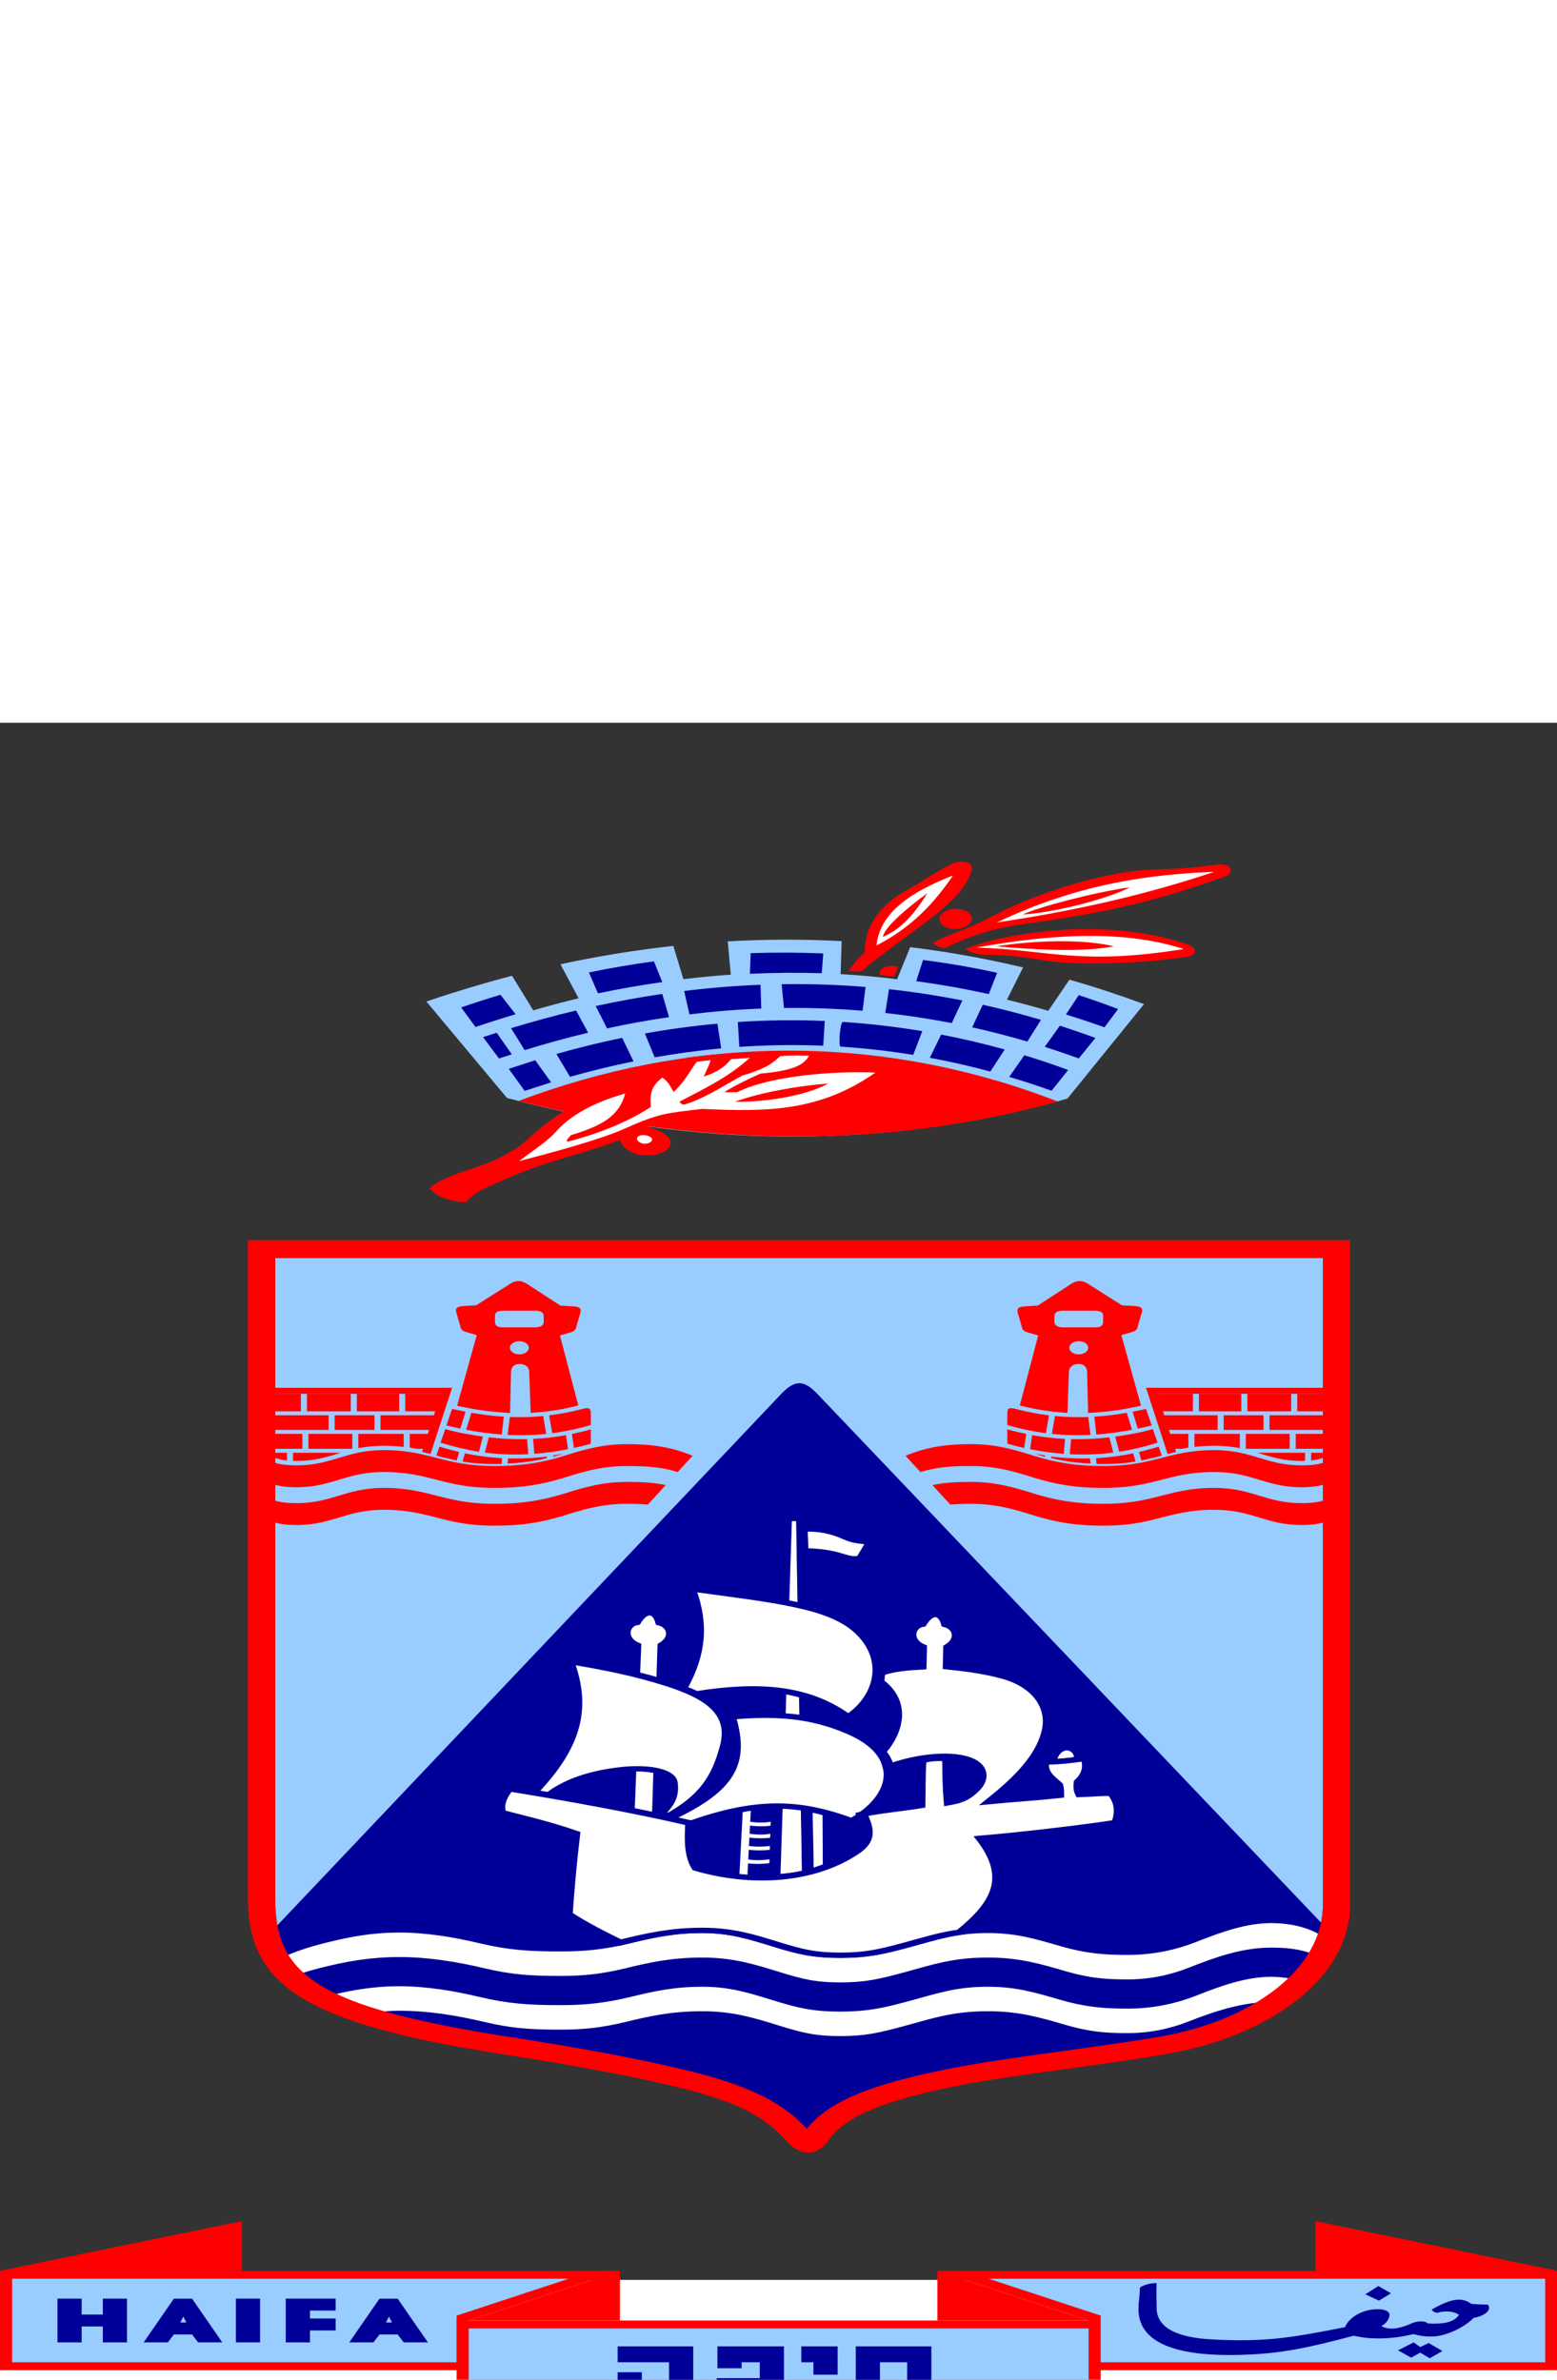 <?xml version="1.0" encoding="UTF-8" standalone="no"?>
<!DOCTYPE svg PUBLIC "-//W3C//DTD SVG 20010904//EN"
"http://www.w3.org/TR/2001/REC-SVG-20010904/DTD/svg10.dtd">
<!-- Created with Sodipodi ("http://www.sodipodi.com/") -->
<svg
   viewBox="0 -200 1000 1000"
   transform="matrix(1 0 0 -1 0 800)"
   id="svg548"
   sodipodi:version="0.32"
   width="460pt"
   height="703pt"
   sodipodi:docname="haifa_coa.svg"
   xmlns="http://www.w3.org/2000/svg"
   xmlns:sodipodi="http://sodipodi.sourceforge.net/DTD/sodipodi-0.dtd"
   xmlns:xlink="http://www.w3.org/1999/xlink">
<rect x="0" y="-200" width="1000" height="1000" fill="#333333" stroke="none"/>
This work is hereby released into the Public Domain. To view a copy of the
public domain dedication, visit
http://creativecommons.org/licenses/publicdomain/ or send a letter to
Creative Commons, 559 Nathan Abbott Way, Stanford, California 94305, USA.<defs
   id="defs555" />
  <sodipodi:namedview
     id="base" />
  <path
     d="M 217.146 461.86 C 209.832 444.51 198.569 436.468 186.047 430.127 C 173.769 423.895 158.98 418.223 144.773 413.503 C 96.488 397.471 86.315 380.283 86.315 340.085 L 86.315 0.731 L 344.144 0.731 L 344.144 343.012 C 344.144 377.312 327.018 403.605 305.683 412.402 C 293.464 417.45 266.77 423.929 253.69 429.437 C 237.386 436.303 223.556 444.425 217.146 461.86 L 217.146 461.86 z "
     id="path698"
     transform="matrix(2.61,-1.050130e-16,-4.519585e-16,-1.213,-48.544,457.261)"
     style="font-size:12;fill:#99ccff;" />
  <path
     d="M 346.327 358.666 L 219.756 72.818 C 216.389 65.216 214.178 65.212 210.827 72.818 L 84.169 360.207 C 88.248 389.568 103.63 404.711 144.005 418.124 C 158.132 422.81 172.828 428.451 184.919 434.584 C 197.464 440.947 207.869 448.511 214.601 465.103 C 215.392 467.046 216.201 469.756 217.532 469.756 C 217.838 469.756 218.369 469.36 219.427 466.039 C 224.728 449.366 237.738 441.095 254.643 433.976 C 267.351 428.631 294.057 422.137 306.625 416.957 C 325.822 409.032 341.959 387.441 346.327 358.666 L 346.327 358.666 z "
     id="path686"
     transform="matrix(2.61,-1.050130e-16,-4.519585e-16,-1.213,-48.544,457.261)"
     style="font-size:12;fill:#000099;fill-opacity:1;" />
  <g
     id="g1104"
     transform="matrix(1.294,0,0,1.198,-24.073,-39.669)">
    <g
       id="g986"
       style="font-size:12;">
      <path
         d="M 143.362 -83.7 L 123.52 -134.751 C 130.596 -139.927 137.625 -144.46 144.602 -148.372 L 149.811 -130.08 C 153.557 -132.427 157.277 -134.554 160.972 -136.47 L 156.508 -154.468 C 165.866 -158.806 175.129 -162.026 184.288 -164.176 L 186.768 -146.568 C 190.679 -147.598 194.564 -148.394 198.425 -148.96 L 197.681 -166.574 C 207.143 -167.738 216.488 -167.76 225.708 -166.696 L 225.461 -149.246 C 230.123 -148.661 234.752 -147.751 239.351 -146.531 L 242.575 -163.514 C 247.827 -162.136 253.037 -160.404 258.201 -158.329 C 262.281 -156.691 266.332 -154.839 270.354 -152.777 L 266.386 -135.737 C 269.789 -133.927 273.179 -131.955 276.555 -129.829 L 281.764 -146.327 C 287.955 -142.499 294.074 -138.173 300.118 -133.373 L 281.268 -83.379 C 236.065 -55.846 189.486 -57.227 143.362 -83.7 L 143.362 -83.7 z "
         id="path610"
         transform="matrix(2.017,-8.768857e-17,-3.492514e-16,-1.013,-18.91,414.95)"
         style="font-size:12;fill:#99ccff;fill-opacity:1;" />
      <path
         d="M 146.215 -82.143 C 191.418 -57.675 236.342 -56.538 278.849 -81.879 C 233.117 -119.92 187.14 -115.292 146.215 -82.143 z "
         id="path556"
         transform="matrix(2.017,-8.768857e-17,-3.492514e-16,-1.013,-18.91,414.95)"
         style="font-size:12;fill:#ff0000;fill-opacity:1;" />
      <path
         d="M 150.307 -103.67 L 143.796 -99.126 L 147.703 -87.464 L 154.214 -91.972 L 150.307 -103.67 z "
         id="path590"
         transform="matrix(2.017,-8.768857e-17,-3.492514e-16,-1.013,-18.91,414.95)"
         style="font-size:12;fill:#000099;fill-opacity:1;" />
      <path
         d="M 171.7 -115.528 C 166.258 -113.115 160.862 -110.259 155.516 -106.992 L 158.864 -94.914 C 164.056 -98.069 169.265 -100.8 174.49 -103.089 L 171.7 -115.528 z "
         id="path591"
         transform="matrix(2.017,-8.768857e-17,-3.492514e-16,-1.013,-18.91,414.95)"
         style="font-size:12;fill:#000099;fill-opacity:1;" />
      <path
         d="M 195.139 -123.036 C 189.138 -121.859 183.184 -120.113 177.281 -117.84 L 179.699 -105.222 C 185.139 -107.294 190.596 -108.882 196.069 -109.967 L 195.139 -123.036 z "
         id="path592"
         transform="matrix(2.017,-8.768857e-17,-3.492514e-16,-1.013,-18.91,414.95)"
         style="font-size:12;fill:#000099;fill-opacity:1;" />
      <path
         d="M 221.554 -124.456 C 214.368 -125.106 207.234 -124.896 200.161 -123.888 L 200.533 -110.741 C 207.393 -111.755 214.276 -111.975 221.182 -111.359 L 221.554 -124.456 z "
         id="path593"
         transform="matrix(2.017,-8.768857e-17,-3.492514e-16,-1.013,-18.91,414.95)"
         style="font-size:12;fill:#000099;fill-opacity:1;" />
      <path
         d="M 245.551 -119.061 C 239.004 -121.424 232.491 -123.035 226.019 -123.941 C 225.336 -124.037 224.84 -110.957 225.461 -110.871 C 231.397 -110.045 237.351 -108.6 243.319 -106.509 L 245.551 -119.061 z "
         id="path594"
         transform="matrix(2.017,-8.768857e-17,-3.492514e-16,-1.013,-18.91,414.95)"
         style="font-size:12;fill:#000099;fill-opacity:1;" />
      <path
         d="M 265.828 -109.347 C 260.601 -112.476 255.391 -115.105 250.202 -117.257 L 247.411 -104.975 C 252.362 -102.996 257.323 -100.573 262.293 -97.688 L 265.828 -109.347 z "
         id="path595"
         transform="matrix(2.017,-8.768857e-17,-3.492514e-16,-1.013,-18.91,414.95)"
         style="font-size:12;fill:#000099;fill-opacity:1;" />
      <path
         d="M 281.454 -98.522 C 277.85 -101.362 274.253 -103.956 270.664 -106.312 L 266.944 -94.855 C 270.412 -92.644 273.884 -90.207 277.361 -87.539 L 281.454 -98.522 z "
         id="path596"
         transform="matrix(2.017,-8.768857e-17,-3.492514e-16,-1.013,-18.91,414.95)"
         style="font-size:12;fill:#000099;fill-opacity:1;" />
      <path
         d="M 252.806 -123.33 L 255.41 -135.316 C 249.393 -137.876 243.377 -139.851 237.366 -141.262 L 236.436 -128.703 C 241.9 -127.4 247.357 -125.613 252.806 -123.33 L 252.806 -123.33 z "
         id="path597"
         transform="matrix(2.017,-8.768857e-17,-3.492514e-16,-1.013,-18.91,414.95)"
         style="font-size:12;fill:#000099;fill-opacity:1;" />
      <path
         d="M 211.509 -131.332 C 217.959 -131.498 224.411 -131.016 230.855 -129.867 L 231.599 -142.445 C 224.707 -143.654 217.822 -144.131 210.951 -143.91 L 211.509 -131.332 z "
         id="path598"
         transform="matrix(2.017,-8.768857e-17,-3.492514e-16,-1.013,-18.91,414.95)"
         style="font-size:12;fill:#000099;fill-opacity:1;" />
      <path
         d="M 140.82 -118.211 L 137.471 -115.91 L 141.378 -104.614 L 144.54 -106.822 L 140.82 -118.211 z "
         id="path599"
         transform="matrix(2.017,-8.768857e-17,-3.492514e-16,-1.013,-18.91,414.95)"
         style="font-size:12;fill:#000099;fill-opacity:1;" />
      <path
         d="M 160.352 -129.99 C 155.002 -127.252 149.669 -124.13 144.354 -120.641 L 147.703 -109.03 C 152.9 -112.498 158.109 -115.575 163.329 -118.253 L 160.352 -129.99 z "
         id="path600"
         transform="matrix(2.017,-8.768857e-17,-3.492514e-16,-1.013,-18.91,414.95)"
         style="font-size:12;fill:#000099;fill-opacity:1;" />
      <path
         d="M 181.559 -138.77 C 176.088 -137.045 170.631 -134.902 165.189 -132.358 L 167.979 -120.533 C 173.056 -122.904 178.142 -124.894 183.233 -126.495 L 181.559 -138.77 z "
         id="path601"
         transform="matrix(2.017,-8.768857e-17,-3.492514e-16,-1.013,-18.91,414.95)"
         style="font-size:12;fill:#000099;fill-opacity:1;" />
      <path
         d="M 205.742 -143.608 C 199.466 -143.085 193.201 -141.984 186.954 -140.333 L 188.256 -127.949 C 194.142 -129.503 200.034 -130.533 205.928 -131.026 L 205.742 -143.608 z "
         id="path602"
         transform="matrix(2.017,-8.768857e-17,-3.492514e-16,-1.013,-18.91,414.95)"
         style="font-size:12;fill:#000099;fill-opacity:1;" />
      <path
         d="M 260.433 -133.043 L 257.829 -121.084 C 262.363 -118.928 266.89 -116.425 271.408 -113.57 L 274.757 -125.042 C 269.983 -128.089 265.208 -130.752 260.433 -133.043 L 260.433 -133.043 z "
         id="path603"
         transform="matrix(2.017,-8.768857e-17,-3.492514e-16,-1.013,-18.91,414.95)"
         style="font-size:12;fill:#000099;fill-opacity:1;" />
      <path
         d="M 279.407 -121.951 L 275.687 -110.758 C 278.481 -108.852 281.272 -106.809 284.058 -104.628 L 288.151 -115.474 C 285.237 -117.78 282.323 -119.938 279.407 -121.951 L 279.407 -121.951 z "
         id="path604"
         transform="matrix(2.017,-8.768857e-17,-3.492514e-16,-1.013,-18.91,414.95)"
         style="font-size:12;fill:#000099;fill-opacity:1;" />
      <path
         d="M 290.383 -121.098 L 293.731 -130.749 C 290.504 -133.394 287.28 -135.848 284.058 -138.119 L 280.896 -127.893 C 284.06 -125.783 287.223 -123.518 290.383 -121.098 z "
         id="path605"
         transform="matrix(2.017,-8.768857e-17,-3.492514e-16,-1.013,-18.91,414.95)"
         style="font-size:12;fill:#000099;fill-opacity:1;" />
      <path
         d="M 261.921 -138.689 L 263.968 -149.936 C 257.88 -152.818 251.803 -155.068 245.737 -156.718 L 244.063 -145.525 C 250.019 -143.774 255.972 -141.499 261.921 -138.689 L 261.921 -138.689 z "
         id="path606"
         transform="matrix(2.017,-8.768857e-17,-3.492514e-16,-1.013,-18.91,414.95)"
         style="font-size:12;fill:#000099;fill-opacity:1;" />
      <path
         d="M 141.75 -138.317 C 138.522 -136.232 135.298 -134.003 132.077 -131.63 L 135.611 -121.269 C 138.893 -123.665 142.179 -125.915 145.47 -128.017 L 141.75 -138.317 z "
         id="path607"
         transform="matrix(2.017,-8.768857e-17,-3.492514e-16,-1.013,-18.91,414.95)"
         style="font-size:12;fill:#000099;fill-opacity:1;" />
      <path
         d="M 179.513 -156.001 C 174.166 -154.44 168.834 -152.485 163.515 -150.139 L 165.747 -139.069 C 171.01 -141.443 176.281 -143.436 181.559 -145.041 L 179.513 -156.001 z "
         id="path608"
         transform="matrix(2.017,-8.768857e-17,-3.492514e-16,-1.013,-18.91,414.95)"
         style="font-size:12;fill:#000099;fill-opacity:1;" />
      <path
         d="M 221.182 -160.192 C 215.208 -160.722 209.256 -160.77 203.324 -160.337 L 203.138 -149.418 C 209.025 -150.013 214.917 -150.116 220.81 -149.718 L 221.182 -160.192 z "
         id="path609"
         transform="matrix(2.017,-8.768857e-17,-3.492514e-16,-1.013,-18.91,414.95)"
         style="font-size:12;fill:#000099;fill-opacity:1;" />
    </g>
    <g
       id="g1009"
       style="font-size:12;">
      <path
         d="M 124.264 -35.926 C 128.914 -44.258 135.797 -45.573 141.874 -52.413 C 144.925 -55.848 146.551 -58.1 148.819 -62.587 C 156.446 -77.67 163.701 -85.563 174.366 -90.298 C 174.676 -83.195 173.746 -79.512 172.134 -75.215 C 174.118 -78.196 175.42 -79.249 177.094 -81.879 C 177.094 -85.826 177.281 -89.246 178.211 -92.666 C 179.091 -95.903 180.629 -98.191 182.303 -99.419 C 183.419 -97.665 184.535 -96.35 185.032 -93.806 C 185.838 -98.454 186.582 -101.611 187.512 -105.031 C 197.371 -107.662 209.277 -109.504 221.492 -107.838 C 220.066 -103.716 218.206 -101.085 213.059 -96.963 C 220.996 -99.507 227.321 -100.296 234.204 -99.507 C 236.251 -99.272 237.024 -98.153 235.878 -96.35 C 224.344 -78.196 211.367 -73.227 190.86 -75.039 C 187.884 -75.302 181.559 -71.093 178.025 -68.462 C 180.567 -66.796 184.143 -63.762 183.544 -59.078 C 182.988 -54.737 179.513 -52.676 176.598 -53.466 C 173.575 -54.285 171.7 -57.675 171.142 -61.534 C 163.887 -55.044 153.788 -51.029 143.858 -41.539 C 139.312 -37.193 135.983 -35.049 133.193 -28.559 C 129.472 -28.735 126.124 -31.366 124.264 -35.926 L 124.264 -35.926 z "
         id="path569"
         transform="matrix(2.017,-8.768857e-17,-3.492514e-16,-1.013,-18.91,414.95)"
         style="font-size:12;fill:#ff0000;fill-opacity:1;" />
      <path
         d="M 146.337 -50.309 C 154.542 -54.881 166.305 -61.709 172.134 -67.322 C 180.725 -75.596 182.439 -75.66 191.418 -77.933 C 207.478 -76.267 220.376 -76.618 234.018 -97.139 C 224.342 -98.072 208.346 -95.736 200.037 -86.791 C 199.045 -86.791 197.433 -86.703 196.812 -86.79 C 199.541 -90.386 202.357 -93.392 205.742 -96.613 C 213.059 -98.015 216.407 -100.646 217.648 -106.084 C 215.912 -106.084 213.183 -106.434 210.579 -105.821 C 208.346 -101.172 206.238 -98.717 201.278 -95.56 C 197.468 -91.336 192.778 -84.375 187.884 -80.827 C 186.803 -80.194 186.644 -79.601 185.776 -81.706 C 192.473 -89.247 197.929 -94.858 203.138 -105.031 C 202.146 -104.681 200.286 -104.505 198.487 -104.242 C 197.061 -100.472 195.325 -97.489 191.79 -95.034 C 192.348 -98.015 192.968 -100.12 193.465 -103.716 C 192.72 -103.453 191.48 -103.277 190.116 -102.927 C 189 -100.296 187.14 -92.14 184.349 -86.878 C 183.605 -89.509 183.233 -92.14 181.559 -94.508 C 179.141 -90.298 178.397 -86.878 178.769 -78.986 C 173.56 -71.619 166.677 -65.305 158.306 -60.569 C 157.607 -61.111 158.773 -62.931 159.05 -63.989 C 166.677 -68.988 170.956 -73.987 172.444 -86.089 C 166.863 -82.669 159.826 -76.622 155.516 -66.094 C 153.469 -61.095 150.244 -56.623 146.337 -50.309 L 146.337 -50.309 z "
         id="path568"
         transform="matrix(2.017,-8.768857e-17,-3.492514e-16,-1.013,-18.91,414.95)"
         style="font-size:12;fill:#ffffff;fill-opacity:1;" />
      <path
         d="M 199.417 -81.702 C 209.476 -81.533 218.541 -86.511 222.361 -91.35 C 215.039 -90.189 205.754 -86.655 199.417 -81.702 z "
         id="path567"
         transform="matrix(2.017,-8.768857e-17,-3.492514e-16,-1.013,-18.91,414.95)"
         style="font-size:12;fill:#ff0000;fill-opacity:1;" />
      <path
         d="M 175.606 -63.287 C 174.873 -62.021 175.777 -59.863 176.908 -59.517 C 177.967 -59.193 179.281 -60.522 179.048 -62.016 C 178.749 -63.931 176.485 -64.805 175.606 -63.287 z "
         id="path566"
         transform="matrix(2.017,-8.768857e-17,-3.492514e-16,-1.013,-18.91,414.95)"
         style="font-size:12;fill:#ffffff;fill-opacity:1;" />
      <path
         d="M 283.004 -155.019 C 274.546 -155.499 272.339 -159.404 259.688 -159.579 C 258.325 -160.28 256.837 -161.157 256.218 -162.737 C 268.99 -173.085 292.672 -178.495 310.783 -165.016 C 313.14 -163.262 313.494 -159.207 310.535 -158.349 C 300.908 -155.445 292.305 -154.491 283.004 -155.019 L 283.004 -155.019 z "
         id="path571"
         transform="matrix(2.017,-8.768857e-17,-3.492514e-16,-1.013,-18.91,414.95)"
         style="font-size:12;fill:#ff0000;fill-opacity:1;" />
      <path
         d="M 227.445 -150.985 C 228.437 -154.142 229.553 -157.299 231.413 -160.807 C 231.289 -172.909 234.266 -185.187 242.327 -194.482 C 246.619 -199.432 249.271 -204.128 253.116 -207.811 C 254.8 -209.425 258.325 -209.215 257.704 -204.304 C 255.719 -188.577 245.427 -175.715 236.374 -160.632 C 234.17 -156.959 232.282 -154.317 230.918 -150.985 C 229.921 -150.442 228.561 -150.634 227.445 -150.985 L 227.445 -150.985 z "
         id="path574"
         transform="matrix(2.017,-8.768857e-17,-3.492514e-16,-1.013,-18.91,414.95)"
         style="font-size:12;fill:#ff0000;fill-opacity:1;" />
      <path
         d="M 248.155 -165.718 C 251.563 -170.104 256.831 -173.077 261.053 -177.995 C 273.703 -192.728 291.152 -204.127 303.094 -204.655 C 308.839 -204.909 312.293 -205.616 317.728 -207.111 C 322.193 -208.339 322.354 -202.634 319.961 -200.796 C 302.599 -187.466 290.445 -181.678 272.091 -176.242 C 263.276 -173.63 258.201 -170.454 251.008 -162.911 C 250.264 -163.087 248.775 -164.49 248.155 -165.718 L 248.155 -165.718 z "
         id="path573"
         transform="matrix(2.017,-8.768857e-17,-3.492514e-16,-1.013,-18.91,414.95)"
         style="font-size:12;fill:#ff0000;fill-opacity:1;" />
      <path
         d="M 258.859 -163.297 C 276.865 -162.139 284.232 -153.651 309.878 -162.526 C 295.321 -172.627 277.763 -170.665 258.859 -163.297 z "
         id="path560"
         transform="matrix(2.017,-8.768857e-17,-3.492514e-16,-1.013,-18.91,414.95)"
         style="font-size:12;fill:#ffffff;fill-opacity:1;" />
      <path
         d="M 263.907 -176.592 C 283.673 -182.911 300.746 -191.405 317.356 -203.357 C 302.397 -202.158 284.326 -197.58 263.907 -176.592 z "
         id="path561"
         transform="matrix(2.017,-8.768857e-17,-3.492514e-16,-1.013,-18.91,414.95)"
         style="font-size:12;fill:#ffffff;fill-opacity:1;" />
      <path
         d="M 234.278 -164.385 C 243.22 -174.295 248.656 -187.424 253.104 -201.427 C 243.009 -192.938 235.097 -182.134 234.278 -164.385 z "
         id="path562"
         transform="matrix(2.017,-8.768857e-17,-3.492514e-16,-1.013,-18.91,414.95)"
         style="font-size:12;fill:#ffffff;fill-opacity:1;" />
      <path
         d="M 253.488 -173.085 C 251.403 -173.153 249.702 -175.571 249.768 -178.52 C 249.836 -181.569 251.703 -183.805 253.86 -183.784 C 255.913 -183.764 257.702 -181.601 257.704 -178.697 C 257.708 -175.503 255.746 -173.01 253.488 -173.085 L 253.488 -173.085 z "
         id="path572"
         transform="matrix(2.017,-8.768857e-17,-3.492514e-16,-1.013,-18.91,414.95)"
         style="font-size:12;fill:#ff0000;fill-opacity:1;" />
      <path
         d="M 263.781 -163.964 C 272.492 -162.298 284.605 -160.608 292.677 -163.964 C 285.192 -167.932 273.058 -167.104 263.781 -163.964 z "
         id="path557"
         transform="matrix(2.017,-8.768857e-17,-3.492514e-16,-1.013,-18.91,414.95)"
         style="font-size:12;fill:#ff0000;fill-opacity:1;" />
      <path
         d="M 270.292 -180.802 C 273.894 -184.651 288.335 -192.805 296.644 -195.183 C 291.631 -189.495 278.443 -181.804 270.292 -180.802 z "
         id="path558"
         transform="matrix(2.017,-8.768857e-17,-3.492514e-16,-1.013,-18.91,414.95)"
         style="font-size:12;fill:#ff0000;fill-opacity:1;" />
      <path
         d="M 235.878 -168.962 C 236.094 -173.899 242.166 -184.89 246.791 -192.027 C 243.66 -181.317 240.555 -173.288 235.878 -168.962 z "
         id="path559"
         transform="matrix(2.017,-8.768857e-17,-3.492514e-16,-1.013,-18.91,414.95)"
         style="font-size:12;fill:#ff0000;fill-opacity:1;" />
      <path
         d="M 235.134 -148.836 C 234.483 -152.256 236.901 -154.229 239.598 -153.309 C 239.412 -151.862 238.947 -149.494 238.575 -147.915 C 237.459 -148.178 236.157 -148.573 235.134 -148.836 z "
         id="path570"
         transform="matrix(2.017,-8.768857e-17,-3.492514e-16,-1.013,-18.91,414.95)"
         style="font-size:12;fill:#ff0000;fill-opacity:1;" />
    </g>
  </g>
  <g
     id="g1162"
     transform="matrix(1.294,0,0,1.198,-24.073,-39.669)">
    <path
       d="M 171.142 536.909 L 133.937 563.219 L 133.937 589.528 L 18.602 589.528 L 18.602 536.909 L 171.142 536.909 z "
       id="path695"
       transform="matrix(2.017,-8.768857e-17,-3.492514e-16,-1.013,-18.91,414.95)"
       style="font-size:12;fill:#ff0000;fill-opacity:1;" />
    <path
       d="M 158.538 541.119 L 21.579 541.119 L 21.579 585.318 L 130.961 585.318 L 130.961 560.62 L 158.538 541.119 z "
       id="path565"
       transform="matrix(2.017,-8.768857e-17,-3.492514e-16,-1.013,-18.91,414.95)"
       style="font-size:12;fill:#99ccff;fill-opacity:1;" />
    <path
       d="M 249.272 536.909 L 286.476 563.219 L 286.476 589.528 L 401.811 589.528 L 401.811 536.909 L 249.272 536.909 z "
       id="path692"
       transform="matrix(2.017,-8.768857e-17,-3.492514e-16,-1.013,-18.91,414.95)"
       style="font-size:12;fill:#ff0000;fill-opacity:1;" />
    <path
       d="M 130.961 563.219 L 289.453 563.219 L 289.453 615.837 L 130.961 615.837 L 130.961 563.219 z "
       id="path690"
       transform="matrix(2.017,-8.768857e-17,-3.492514e-16,-1.013,-18.91,414.95)"
       style="font-size:12;fill:#ff0000;fill-opacity:1;" />
    <path
       d="M 261.875 541.119 L 398.835 541.119 L 398.835 585.318 L 289.453 585.318 L 289.453 560.62 L 261.875 541.119 z "
       id="path563"
       transform="matrix(2.017,-8.768857e-17,-3.492514e-16,-1.013,-18.91,414.95)"
       style="font-size:12;fill:#99ccff;fill-opacity:1;" />
    <path
       d="M 133.937 567.428 L 133.937 611.627 L 286.476 611.627 L 286.476 567.428 L 133.937 567.428 z "
       id="path564"
       transform="matrix(2.017,-8.768857e-17,-3.492514e-16,-1.013,-18.91,414.95)"
       style="font-size:12;fill:#99ccff;fill-opacity:1;" />
    <path
       d="M 249.272 563.219 L 249.272 536.909 L 286.476 563.219 L 249.272 563.219 z "
       id="path689"
       transform="matrix(2.017,-8.768857e-17,-3.492514e-16,-1.013,-18.91,414.95)"
       style="font-size:12;fill:#ff0000;fill-opacity:1;" />
    <path
       d="M 342.283 510.6 L 401.811 536.909 L 342.283 536.909 L 342.283 510.6 z "
       id="path691"
       transform="matrix(2.017,-8.768857e-17,-3.492514e-16,-1.013,-18.91,414.95)"
       style="font-size:12;fill:#ff0000;fill-opacity:1;" />
    <path
       d="M 171.142 563.219 L 171.142 536.909 L 133.937 563.219 L 171.142 563.219 z "
       id="path693"
       transform="matrix(2.017,-8.768857e-17,-3.492514e-16,-1.013,-18.91,414.95)"
       style="font-size:12;fill:#ff0000;fill-opacity:1;" />
    <path
       d="M 78.13 510.6 L 78.13 536.909 L 18.602 536.909 L 78.13 510.6 z "
       id="path694"
       transform="matrix(2.017,-8.768857e-17,-3.492514e-16,-1.013,-18.91,414.95)"
       style="font-size:12;fill:#ff0000;fill-opacity:1;" />
    <g
       id="g1144">
      <path
         d="M 170.584 590.58 L 176.536 590.58 L 176.536 602.156 L 170.584 602.156 L 170.584 590.58 z "
         id="path578"
         transform="matrix(2.017,-8.768857e-17,-3.492514e-16,-1.013,-18.91,414.95)"
         style="font-size:12;fill:#000099;fill-opacity:1;" />
      <path
         d="M 170.584 585.318 L 170.584 576.899 L 189.186 576.899 L 189.186 602.156 L 183.233 602.156 L 183.233 585.318 L 170.584 585.318 z "
         id="path579"
         transform="matrix(2.017,-8.768857e-17,-3.492514e-16,-1.013,-18.91,414.95)"
         style="font-size:12;fill:#000099;fill-opacity:1;" />
      <path
         d="M 195.139 576.899 L 211.509 576.899 L 211.509 602.156 L 194.953 602.156 L 194.953 593.737 L 205.556 593.737 L 205.556 585.318 L 201.092 585.318 L 201.092 588.475 L 195.139 588.475 L 195.139 576.899 z "
         id="path580"
         transform="matrix(2.017,-8.768857e-17,-3.492514e-16,-1.013,-18.91,414.95)"
         style="font-size:12;fill:#000099;fill-opacity:1;" />
      <path
         d="M 215.787 576.899 L 224.717 576.899 L 224.717 591.895 L 218.764 591.895 L 218.764 585.318 L 215.787 585.318 L 215.787 576.899 z "
         id="path581"
         transform="matrix(2.017,-8.768857e-17,-3.492514e-16,-1.013,-18.91,414.95)"
         style="font-size:12;fill:#000099;fill-opacity:1;" />
      <path
         d="M 229.181 576.899 L 247.783 576.899 L 247.783 602.156 L 241.831 602.156 L 241.831 585.318 L 235.134 585.318 L 235.134 602.156 L 229.181 602.156 L 229.181 576.899 z "
         id="path582"
         transform="matrix(2.017,-8.768857e-17,-3.492514e-16,-1.013,-18.91,414.95)"
         style="font-size:12;fill:#000099;fill-opacity:1;" />
    </g>
    <g
       id="g1150">
      <path
         d="M 32.74 551.643 L 38.693 551.643 L 38.693 560.061 L 43.902 560.061 L 43.902 551.643 L 49.854 551.643 L 49.854 574.795 L 43.902 574.795 L 43.902 566.376 L 38.693 566.376 L 38.693 574.795 L 32.74 574.795 L 32.74 551.643 z "
         id="path589"
         transform="matrix(2.017,-8.768857e-17,-3.492514e-16,-1.013,-18.91,414.95)"
         style="font-size:12;fill:#000099;fill-opacity:1;" />
      <path
         d="M 53.947 574.795 L 61.388 551.643 L 65.852 551.643 L 73.293 574.795 L 67.341 574.795 L 65.852 570.585 L 61.388 570.585 L 59.9 574.795 L 53.947 574.795 z "
         id="path588"
         transform="matrix(2.017,-8.768857e-17,-3.492514e-16,-1.013,-18.91,414.95)"
         style="font-size:12;fill:#000099;fill-opacity:1;" />
      <path
         d="M 82.594 551.643 L 82.594 574.795 L 76.642 574.795 L 76.642 551.643 L 82.594 551.643 z "
         id="path586"
         transform="matrix(2.017,-8.768857e-17,-3.492514e-16,-1.013,-18.91,414.95)"
         style="font-size:12;fill:#000099;fill-opacity:1;" />
      <path
         d="M 94.872 568.48 L 94.872 574.795 L 88.919 574.795 L 88.919 551.643 L 101.197 551.643 L 101.197 557.957 L 94.872 557.957 L 94.872 562.166 L 101.197 562.166 L 101.197 568.48 L 94.872 568.48 z "
         id="path585"
         transform="matrix(2.017,-8.768857e-17,-3.492514e-16,-1.013,-18.91,414.95)"
         style="font-size:12;fill:#000099;fill-opacity:1;" />
      <path
         d="M 104.545 574.795 L 111.986 551.643 L 116.451 551.643 L 123.892 574.795 L 117.939 574.795 L 116.451 570.585 L 111.986 570.585 L 110.498 574.795 L 104.545 574.795 z "
         id="path584"
         transform="matrix(2.017,-8.768857e-17,-3.492514e-16,-1.013,-18.91,414.95)"
         style="font-size:12;fill:#000099;fill-opacity:1;" />
      <path
         d="M 113.567 564.271 L 114.312 561.114 L 115.056 564.271 L 113.567 564.271 z "
         id="path583"
         transform="matrix(2.017,-8.768857e-17,-3.492514e-16,-1.013,-18.91,414.95)"
         style="font-size:12;fill:#99ccff;fill-opacity:1;" />
      <path
         d="M 62.969 564.271 L 63.713 561.114 L 64.457 564.271 L 62.969 564.271 z "
         id="path587"
         transform="matrix(2.017,-8.768857e-17,-3.492514e-16,-1.013,-18.91,414.95)"
         style="font-size:12;fill:#99ccff;fill-opacity:1;" />
    </g>
    <g
       id="g1158">
      <path
         d="M 362.622 579.006 L 366.467 574.796 L 368.079 577.251 L 370.187 575.146 L 373.536 579.356 L 370.436 583.214 L 368.079 580.233 L 365.847 582.864 L 362.622 579.006 z "
         id="path575"
         transform="matrix(2.017,-8.768857e-17,-3.492514e-16,-1.013,-18.91,414.95)"
         style="font-size:12;fill:#000099;fill-opacity:1;" />
      <path
         d="M 354.561 549.364 L 357.785 544.978 L 360.887 548.836 L 357.91 552.696 L 354.561 549.364 z "
         id="path576"
         transform="matrix(2.017,-8.768857e-17,-3.492514e-16,-1.013,-18.91,414.95)"
         style="font-size:12;fill:#000099;fill-opacity:1;" />
      <path
         d="M 299.126 545.68 C 300.366 544.101 301.855 543.399 303.219 543.399 C 303.094 548.661 303.219 551.644 303.219 556.555 C 303.219 566.445 307.683 572.165 316.737 573.218 C 329.635 574.718 336.083 572.516 349.6 566.728 C 350.344 562.167 353.693 556.905 358.034 557.256 C 359.27 557.356 360.51 558.309 360.512 560.064 C 360.514 562.519 359.77 564.623 358.529 566.202 C 361.01 569.183 364.234 566.377 366.095 564.623 C 367.343 563.446 369.319 563.22 369.939 564.798 C 373.288 565.15 376.264 564.623 377.628 560.238 C 376.264 558.134 374.155 557.958 372.172 559.186 C 371.558 558.755 371.055 558.309 370.931 557.432 C 376.76 550.065 378.868 551.819 380.729 554.45 C 381.968 554.626 383.209 554.801 384.697 554.801 C 385.813 557.432 383.953 560.94 381.224 561.816 C 379.86 564.974 376.83 569.263 373.163 571.113 C 371.427 571.99 368.947 571.99 366.467 570.411 C 363.862 571.638 361.611 572.577 358.406 572.691 C 355.766 572.785 354.065 572.34 351.709 571.288 C 341.292 577.076 334.269 581.079 322.565 581.461 C 306.443 581.987 298.754 573.43 298.754 557.257 C 298.754 552.696 299.002 552.169 299.126 545.68 L 299.126 545.68 z "
         id="path577"
         transform="matrix(2.017,-8.768857e-17,-3.492514e-16,-1.013,-18.91,414.95)"
         style="font-size:12;fill:#000099;fill-opacity:1;" />
    </g>
  </g>
  <g
     id="g1522"
     transform="matrix(1.294,0,0,1.198,-24.073,-39.669)">
    <g
       id="g1481">
      <path
         d="M 202.394 292.379 L 201.514 328.349 L 202.394 292.379 z "
         id="path677"
         transform="matrix(2.017,-8.768857e-17,-3.492514e-16,-1.013,-18.91,414.95)"
         style="font-size:12;fill:none;stroke:#ffffff;stroke-opacity:1;stroke-width:1.977;stroke-dasharray:none;stroke-linejoin:round;stroke-linecap:round;" />
      <path
         d="M 201.785 319.931 C 202.98 320.474 204.232 320.665 205.487 320.605 C 206.743 320.545 208.003 320.234 209.215 319.772 "
         id="path678"
         transform="matrix(2.017,-8.768857e-17,-3.492514e-16,-1.013,-18.91,414.95)"
         style="font-size:12;fill:none;stroke:#ffffff;stroke-opacity:1;stroke-width:1.977;stroke-dasharray:none;stroke-linejoin:round;stroke-linecap:round;"
         sodipodi:nodetypes="csc" />
      <path
         d="M 201.92 312.852 C 203.07 313.243 204.271 313.458 205.495 313.456 C 206.72 313.454 207.969 313.235 209.215 312.756 "
         id="path679"
         transform="matrix(2.017,-8.768857e-17,-3.492514e-16,-1.013,-18.91,414.95)"
         style="font-size:12;stroke:#ffffff;stroke-opacity:1;stroke-width:1.977;stroke-dasharray:none;stroke-linejoin:round;stroke-linecap:round;"
         sodipodi:nodetypes="csc" />
      <path
         d="M 202.057 306.346 C 203.269 306.784 204.503 307.048 205.712 307.06 C 206.921 307.072 208.105 306.833 209.215 306.266 "
         id="path680"
         transform="matrix(2.017,-8.768857e-17,-3.492514e-16,-1.013,-18.91,414.95)"
         style="font-size:12;fill:none;stroke:#ffffff;stroke-opacity:1;stroke-width:1.977;stroke-dasharray:none;stroke-linejoin:round;stroke-linecap:round;"
         sodipodi:nodetypes="csc" />
      <path
         d="M 202.269 300.128 C 203.617 300.462 204.747 300.702 205.844 300.716 C 206.94 300.73 208.003 300.519 209.215 299.952 "
         id="path681"
         transform="matrix(2.017,-8.768857e-17,-3.492514e-16,-1.013,-18.91,414.95)"
         style="font-size:12;fill:none;stroke:#ffffff;stroke-opacity:1;stroke-width:1.977;stroke-dasharray:none;stroke-linejoin:round;stroke-linecap:round;"
         sodipodi:nodetypes="csc" />
    </g>
    <g
       id="g1510"
       transform="translate(0,-6.847658e-6)">
      <path
         d="M 215.91 144.378 C 215.91 147.886 216.096 151.745 216.096 155.954 C 218.887 155.954 221.74 156.481 224.344 158.059 C 226.702 159.487 228.661 161.252 230.855 159.375 C 231.166 157.709 232.654 153.499 232.902 151.219 C 230.794 150.868 229.055 150.747 227.135 148.851 C 223.848 145.606 220.499 144.028 215.91 144.378 z "
         id="path672"
         transform="matrix(2.017,-8.768857e-17,-3.492514e-16,-1.013,-18.91,414.95)"
         style="font-size:12;fill:#ffffff;stroke:#000099;stroke-width:2.825;" />
      <path
         d="M 212.067 138.853 L 209.226 328.636 C 212.202 327.967 214.637 327.681 217.343 326.055 L 215.912 138.765 L 212.067 138.853 z "
         id="path682"
         transform="matrix(2.017,-8.768857e-17,-3.492514e-16,-1.013,-18.91,414.95)"
         style="font-size:12;fill:#ffffff;stroke:#000099;stroke-width:2.825;" />
      <path
         d="M 188.442 175.949 C 191.604 194.629 191.013 210.51 186.362 228.663 C 187.444 229.477 188.729 230.672 189.744 231.724 C 205.742 226.2 217.276 228.304 227.321 244.353 C 235.506 233.303 237.551 213.08 230.111 198.575 C 223.228 185.157 210.207 182.263 188.442 175.949 z "
         id="path673"
         transform="matrix(2.017,-8.768857e-17,-3.492514e-16,-1.013,-18.91,414.95)"
         style="font-size:12;fill:#ffffff;stroke:#000099;stroke-width:2.825;" />
      <path
         d="M 180.443 296.182 L 181.808 205.721 C 185.155 201.513 184.163 195.725 181.311 194.147 C 180.939 190.99 180.2 188.709 178.458 188.709 C 176.722 188.709 175.731 190.99 174.862 193.971 C 171.762 195.199 171.266 202.566 174.986 205.722 L 173.374 293.09 L 180.443 296.182 z "
         id="path675"
         transform="matrix(2.017,-8.768857e-17,-3.492514e-16,-1.013,-18.91,414.95)"
         style="font-size:12;fill:#ffffff;stroke:#000099;stroke-width:2.825;" />
      <path
         d="M 158.492 214.36 C 162.832 239.793 160.105 259.962 149.685 283.641 L 153.903 285.221 C 158.492 277.678 164.321 273.468 171.762 271.713 C 176.952 270.489 183.625 271.55 183.977 278.818 C 184.288 285.219 183.544 289.429 180.938 295.041 L 183.419 296.182 C 192.224 285.745 195.191 275.18 197.185 259.086 C 199.293 242.072 193.465 233.303 183.047 226.2 C 175.627 221.14 168.413 217.868 158.492 214.36 L 158.492 214.36 z "
         id="path674"
         transform="matrix(2.017,-8.768857e-17,-3.492514e-16,-1.013,-18.91,414.95)"
         style="font-size:12;fill:#ffffff;stroke:#000099;stroke-width:2.825;" />
      <path
         d="M 222.417 294.912 C 220.631 293.831 218.881 292.967 217.14 292.327 C 217.208 303.614 217.411 315.089 217.411 326.092 C 219.15 325.156 220.847 323.985 222.484 322.566 L 222.417 294.912 z "
         id="path676"
         transform="matrix(2.017,-8.768857e-17,-3.492514e-16,-1.013,-18.91,414.95)"
         style="font-size:12;fill:#ffffff;stroke:#000099;stroke-width:2.825;" />
      <path
         d="M 198.301 243.827 C 209.091 241.898 218.094 242.621 227.941 251.72 C 241.893 264.612 239.226 286.447 228.251 299.076 C 215.043 288.376 204.998 287.85 188.814 300.128 C 188.132 300.128 183.296 297.584 183.296 297.321 C 198.301 282.238 201.65 268.207 198.301 243.827 L 198.301 243.827 z "
         id="path683"
         transform="matrix(2.017,-8.768857e-17,-3.492514e-16,-1.013,-18.91,414.95)"
         style="font-size:12;fill:#ffffff;stroke:#000099;stroke-width:2.825;" />
      <path
         d="M 277.198 267.57 C 279.966 267.373 281.71 267.011 284.128 266.222 C 284.686 263.328 283.281 260.241 281.268 260.138 C 278.678 260.006 277.477 263.756 277.198 267.57 L 277.198 267.57 z "
         id="path684"
         transform="matrix(2.017,-8.768857e-17,-3.492514e-16,-1.013,-18.91,414.95)"
         style="font-size:12;fill:#ffffff;stroke:#000099;stroke-width:2.825;" />
      <path
         d="M 343.074 372.873 C 344.226 369.09 345.355 364.48 346.05 360.375 C 342.487 354.659 337.278 351.513 331.436 351.513 C 324.785 351.513 318.519 356.315 311.857 361.971 C 307.497 365.67 302.114 368.351 296.092 368.351 C 290.488 368.351 286.244 367.643 280.245 363.895 C 273.781 359.866 269.002 356.775 261.677 356.775 C 253.504 356.775 248.784 360.343 241.854 364.387 C 235.552 368.055 231.89 369.929 225.403 369.929 C 219.031 369.929 215.589 368.17 209.614 364.191 C 203.359 360.031 198.533 356.775 191.36 356.775 C 184.093 356.775 178.85 359.34 173.293 362.234 C 166.979 365.506 162.48 366.509 156.574 366.509 C 148.668 366.509 144.04 365.786 137.053 362.234 C 130.856 359.077 123.869 356.511 116.951 356.511 C 109.975 356.511 104.336 358.715 97.871 362.217 C 93.105 364.799 89.745 367.388 86.313 370.795 C 87.497 375.056 89.033 378.979 90.983 382.617 C 92.787 381.265 94.876 379.624 97.871 378.003 C 104.336 374.501 109.975 372.297 116.951 372.297 C 123.869 372.297 130.856 374.863 137.053 378.02 C 144.04 381.571 148.668 382.294 156.574 382.294 C 162.48 382.294 166.979 381.291 173.293 378.02 C 178.85 375.126 184.093 372.56 191.36 372.56 C 198.533 372.56 203.359 375.816 209.614 379.976 C 215.589 383.955 219.031 385.715 225.403 385.715 C 231.89 385.715 235.552 383.84 241.854 380.173 C 248.784 376.129 253.504 372.56 261.677 372.56 C 269.002 372.56 273.781 375.652 280.245 379.68 C 286.244 383.429 290.488 384.136 296.092 384.136 C 302.114 384.136 307.497 381.456 311.857 377.757 C 318.519 372.1 324.785 367.298 331.436 367.298 C 336.06 367.298 339.725 368.532 343.074 372.873 L 343.074 372.873 z "
         id="path685"
         transform="matrix(2.017,-8.768857e-17,-3.492514e-16,-1.013,-18.91,414.95)"
         style="font-size:12;fill:#ffffff;stroke:#000099;stroke-width:2.825;" />
      <path
         d="M 339.493 382.41 C 336.349 380.388 333.168 379.927 331.436 379.927 C 324.785 379.927 318.519 384.728 311.857 390.385 C 307.497 394.084 302.114 396.764 296.092 396.764 C 290.488 396.764 286.244 396.057 280.245 392.309 C 273.781 388.28 269.002 385.188 261.677 385.188 C 253.504 385.188 248.784 388.757 241.854 392.801 C 235.552 396.469 231.89 398.343 225.403 398.343 C 219.031 398.343 215.589 396.583 209.614 392.604 C 203.359 388.444 198.533 385.188 191.36 385.188 C 184.093 385.188 178.85 387.754 173.293 390.648 C 166.979 393.92 162.48 394.923 156.574 394.923 C 148.668 394.923 144.04 394.2 137.053 390.648 C 130.856 387.491 123.869 384.925 116.951 384.925 C 109.975 384.925 104.336 387.129 97.871 390.631 L 96.861 391.27 C 100.137 395.105 104.222 398.768 108.964 402.009 C 111.487 401.352 114.133 400.711 116.951 400.711 C 123.869 400.711 130.856 403.276 137.053 406.433 C 144.04 409.985 148.668 410.708 156.574 410.708 C 162.48 410.708 166.979 409.705 173.293 406.433 C 178.85 403.539 184.093 400.974 191.36 400.974 C 198.533 400.974 203.359 404.23 209.614 408.39 C 215.589 412.369 219.031 414.128 225.403 414.128 C 231.89 414.128 235.552 412.254 241.854 408.587 C 248.784 404.542 253.504 400.974 261.677 400.974 C 269.002 400.974 273.781 404.066 280.245 408.094 C 286.244 411.843 290.488 412.55 296.092 412.55 C 302.114 412.55 307.497 409.869 311.857 406.17 C 318.519 400.514 325.123 396.004 331.773 396.004 C 334.772 391.772 337.249 387.534 339.493 382.41 L 339.493 382.41 z "
         id="path687"
         transform="matrix(2.017,-8.768857e-17,-3.492514e-16,-1.013,-18.91,414.95)"
         style="font-size:12;fill:#ffffff;stroke:#000099;stroke-width:2.825;" />
      <path
         d="M 255.1 357.654 C 263.968 342.222 267.688 328.805 260.061 308.021 C 268.99 306.442 284.988 302.496 293.545 299.602 C 294.475 293.814 294.289 289.078 292.429 284.343 C 289.949 283.992 287.22 284.693 284.616 284.869 C 284.12 282.764 284.103 280.696 284.244 278.028 C 285.98 274.696 286.848 270.486 285.856 265.576 C 282.756 266.803 279.035 267.68 275.439 267.68 C 274.695 273.468 277.423 276.626 278.788 279.607 C 279.035 281.536 279.035 283.114 279.035 285.395 C 274.571 286.447 267.378 287.5 262.293 288.552 C 267.378 279.783 274.943 266.277 276.431 250.315 C 277.583 237.965 273.579 226.813 265.642 222.253 C 260.556 219.332 255.844 218.219 252 217.343 L 252.125 206.641 C 255.472 202.434 254.48 196.646 251.628 195.068 C 251.256 191.91 250.517 189.63 248.775 189.63 C 247.039 189.63 246.047 191.91 245.179 194.892 C 242.078 196.12 241.583 203.486 245.303 206.642 L 245.179 217.386 C 241.954 217.738 238.234 218.394 235.134 220.675 C 234.762 221.903 235.01 223.481 234.762 224.884 C 241.583 236.11 239.43 252.069 235.337 262.242 C 236.419 265.209 236.893 267.696 237.231 270.47 C 243.462 265.209 252.052 262.662 256.713 266.452 C 260.433 269.478 260.991 276.713 258.201 282.501 C 256.384 286.269 254.945 288.026 252.248 289.078 C 251.969 282.632 251.876 274.214 251.876 265.926 C 249.272 265.532 247.411 265.795 245.179 266.979 C 244.9 273.293 244.993 283.29 244.9 290.788 C 240.436 292.367 234.39 293.551 230.669 295.392 C 232.548 303.894 232.691 309.755 228.809 315.387 C 218.18 330.808 203.359 332.259 190.24 323.982 C 188.256 317.229 188.442 308.021 188.628 300.128 C 175.048 293.288 157.376 286.447 143.61 281.712 C 142.122 285.658 141.006 290.131 141.75 294.34 C 147.889 297.76 153.656 300.654 159.98 305.39 C 159.236 318.544 158.492 335.645 158.12 348.011 C 162.027 353.535 166.181 358.008 171.142 363.272 C 178.335 359.411 184.093 356.775 191.36 356.775 C 198.533 356.775 203.359 360.031 209.614 364.191 C 215.589 368.17 219.031 369.929 225.403 369.929 C 231.89 369.929 235.552 368.055 241.854 364.387 C 246.705 361.557 250.473 358.958 255.1 357.654 L 255.1 357.654 z "
         id="path688"
         transform="matrix(2.017,-8.768857e-17,-3.492514e-16,-1.013,-18.91,414.95)"
         style="font-size:12;fill:#ffffff;stroke:#000099;stroke-width:2.825;" />
    </g>
  </g>
  <path
     fill="currentColor"
     d="M107 568.5h364.5v-334.236c0 -36.931 -26.234 -65.284 -58.167 -74.599c-17.346 -5.06 -53.256 -11.232 -69.833 -16.165c-22.592 -6.724 -38.37 -14.347 -44.5 -28c-1.824 -4.064 -4.144 -6.188 -6.651 -6.188c-2.531 0 -5.253 2.166 -7.849 6.688 c-8.291 14.443 -20.893 21.047 -37.5 27c-15.986 5.73 -35.628 11.068 -54.5 15.5c-66 15.5 -85.5 34.333 -85.5 78.5v331.5zM291.826 121.315c8.615 16.568 27.201 24.286 49.112 30.81c17.578 5.234 53.453 11.391 69.874 16.187 c28.672 8.36 51.688 33.344 51.688 65.938v325.25h-346.5v-322.469c0 -38.198 13.672 -54.531 78.562 -69.765c19.094 -4.485 38.969 -9.875 55.469 -15.797c16.829 -6.025 31.965 -13.667 41.795 -30.154z"
     id="path1216"
     style="font-size:12;fill:#ff0000;fill-opacity:1;"
     transform="matrix(1.942,0,0,1.276,-48.534,-257.715)" />
  <g
     id="g1353"
     transform="matrix(1.294,0,0,1.198,-24.073,-39.669)">
    <path
       d="M 154.726 106.165 L 154.726 105.441 L 157.236 104.684 L 154.726 106.165 z "
       id="path642"
       transform="matrix(2.017,-8.768857e-17,-3.492514e-16,-1.013,-18.91,414.95)"
       style="font-size:12;fill:#ff0000;fill-opacity:1;" />
    <path
       d="M 153.2 106.867 L 153.202 106.066 C 150.609 106.724 148.017 107.069 145.436 107.069 C 144.842 107.069 144.238 107.052 143.645 107.02 L 143.494 109.717 C 147.157 109.372 150.119 108.445 153.2 106.867 L 153.2 106.867 z "
       id="path643"
       transform="matrix(2.017,-8.768857e-17,-3.492514e-16,-1.013,-18.91,414.95)"
       style="font-size:12;fill:#ff0000;fill-opacity:1;" />
    <path
       d="M 142.017 109.963 L 142.145 106.888 C 139.076 106.543 136.029 105.704 133.019 104.339 L 132.414 108.697 C 134.96 109.585 137.471 109.996 140.39 109.996 C 140.948 109.996 141.483 109.979 142.017 109.963 L 142.017 109.963 z "
       id="path644"
       transform="matrix(2.017,-8.768857e-17,-3.492514e-16,-1.013,-18.91,414.95)"
       style="font-size:12;fill:#ff0000;fill-opacity:1;" />
    <path
       d="M 130.973 108.137 L 131.6 103.665 C 130.449 103.073 127.87 101.564 126.73 100.824 L 125.975 105.527 C 126.196 105.642 127.705 106.543 127.752 106.559 C 128.914 106.987 129.926 107.694 130.973 108.137 L 130.973 108.137 z "
       id="path645"
       transform="matrix(2.017,-8.768857e-17,-3.492514e-16,-1.013,-18.91,414.95)"
       style="font-size:12;fill:#ff0000;fill-opacity:1;" />
    <path
       d="M 159.329 94.096 L 159.829 101.495 C 161.213 100.837 162.585 100.097 163.968 99.258 L 163.992 91.646 C 162.434 92.599 160.875 93.404 159.329 94.096 L 159.329 94.096 z "
       id="path646"
       transform="matrix(2.017,-8.768857e-17,-3.492514e-16,-1.013,-18.91,414.95)"
       style="font-size:12;fill:#ff0000;fill-opacity:1;" />
    <path
       d="M 149.784 96.694 L 150.086 104.586 C 152.83 104.158 155.597 103.336 158.376 102.152 L 157.876 94.704 C 155.179 95.756 152.493 96.414 149.784 96.694 L 149.784 96.694 z "
       id="path647"
       transform="matrix(2.017,-8.768857e-17,-3.492514e-16,-1.013,-18.91,414.95)"
       style="font-size:12;fill:#ff0000;fill-opacity:1;" />
    <path
       d="M 138.879 95.871 L 137.913 103.945 C 140.402 104.635 142.901 104.964 145.435 104.964 C 146.482 104.964 147.54 104.898 148.598 104.783 L 148.296 96.808 C 147.773 96.841 147.25 96.858 146.715 96.858 C 144.133 96.858 141.518 96.513 138.879 95.871 L 138.879 95.871 z "
       id="path648"
       transform="matrix(2.017,-8.768857e-17,-3.492514e-16,-1.013,-18.91,414.95)"
       style="font-size:12;fill:#ff0000;fill-opacity:1;" />
    <path
       d="M 128.17 91.497 L 127.008 98.666 C 130.12 100.82 133.763 102.612 136.46 103.5 L 137.425 95.476 C 134.867 94.736 130.864 93.27 128.17 91.497 L 128.17 91.497 z "
       id="path649"
       transform="matrix(2.017,-8.768857e-17,-3.492514e-16,-1.013,-18.91,414.95)"
       style="font-size:12;fill:#ff0000;fill-opacity:1;" />
    <path
       d="M 153.737 84.245 L 154.493 93.684 C 157.643 92.796 160.794 91.366 163.992 89.343 C 163.992 84.838 163.98 83.341 163.98 83.341 C 163.974 80.321 163.554 79.942 161.829 80.908 C 159.085 82.437 156.388 83.539 153.737 84.245 L 153.737 84.245 z "
       id="path650"
       transform="matrix(2.017,-8.768857e-17,-3.492514e-16,-1.013,-18.91,414.95)"
       style="font-size:12;fill:#ff0000;fill-opacity:1;" />
    <path
       d="M 144.063 85.101 L 143.517 94.572 C 144.586 94.687 145.657 94.753 146.715 94.753 C 148.831 94.753 150.923 94.523 153.016 94.046 L 152.26 84.592 C 150.33 85.002 148.401 85.2 146.471 85.2 C 145.668 85.2 144.866 85.166 144.063 85.101 L 144.063 85.101 z "
       id="path651"
       transform="matrix(2.017,-8.768857e-17,-3.492514e-16,-1.013,-18.91,414.95)"
       style="font-size:12;fill:#ff0000;fill-opacity:1;" />
    <path
       d="M 134.588 82.88 L 133.309 91.859 C 136.285 93.093 139.204 93.947 142.076 94.391 L 142.575 84.937 C 139.948 84.592 137.297 83.884 134.588 82.88 L 134.588 82.88 z "
       id="path652"
       transform="matrix(2.017,-8.768857e-17,-3.492514e-16,-1.013,-18.91,414.95)"
       style="font-size:12;fill:#ff0000;fill-opacity:1;" />
    <path
       d="M 129.844 80.842 L 128.449 89.606 L 131.879 91.267 L 133.147 82.322 C 132.542 82.075 130.461 81.105 129.844 80.842 L 129.844 80.842 z "
       id="path653"
       transform="matrix(2.017,-8.768857e-17,-3.492514e-16,-1.013,-18.91,414.95)"
       style="font-size:12;fill:#ff0000;fill-opacity:1;" />
    <path
       d="M 189.028 105.633 C 184.006 101.16 179.401 99.477 172.878 99.477 C 167.173 99.477 163.027 101.878 157.748 105.441 C 152.292 109.124 147.332 111.053 140.386 111.053 C 135.673 111.053 131.953 110.001 127.488 107.546 C 122.523 104.815 118.874 102.634 113.102 102.634 C 109.134 102.634 106.158 104.038 102.933 106.143 C 99.148 108.614 96.147 110.703 91.524 110.703 C 88.051 110.703 86.191 109.65 84.207 107.72 L 84.207 119.296 C 86.191 121.226 88.051 122.279 91.524 122.279 C 96.147 122.279 99.148 120.19 102.933 117.719 C 106.158 115.614 109.134 114.21 113.102 114.21 C 118.874 114.21 122.523 116.391 127.488 119.122 C 131.953 121.577 135.673 122.629 140.386 122.629 C 147.332 122.629 152.292 120.7 157.748 117.017 C 163.027 113.453 167.173 111.053 172.878 111.053 C 177.9 111.053 181.486 111.63 185.358 114.242 L 189.028 105.633 z "
       id="path654"
       transform="matrix(2.017,-8.768857e-17,-3.492514e-16,-1.013,-18.91,414.95)"
       style="font-size:12;fill:#ff0000;fill-opacity:1;" />
    <path
       d="M 135.921 41.773 L 131.085 79.132 C 135.425 81.237 139.078 82.385 144.107 82.991 L 144.354 60.979 C 144.375 59.09 145.006 57.145 146.339 57.032 C 147.774 56.911 148.782 58.737 148.819 60.891 L 149.191 82.947 C 153.487 82.289 156.936 81.237 160.91 79 L 156.384 41.949 L 158.831 40.449 C 159.896 39.796 160.319 38.951 160.448 37.133 L 161.389 30.197 C 161.687 27.994 161.449 26.813 159.701 26.583 L 156.508 26.163 L 148.261 14.64 C 146.872 12.698 145.502 12.753 144.261 14.444 L 135.797 25.988 L 132.604 26.407 C 130.856 26.638 130.618 27.819 130.916 30.021 L 131.857 36.958 C 131.987 38.775 132.409 39.62 133.475 40.273 L 135.921 41.773 z "
       id="path655"
       transform="matrix(2.017,-8.768857e-17,-3.492514e-16,-1.013,-18.91,414.95)"
       style="font-size:12;fill:#ff0000;fill-opacity:1;" />
    <path
       d="M 102.438 104.044 C 98.724 106.472 95.906 108.384 91.524 108.384 C 91.245 108.384 90.978 108.368 90.71 108.352 L 90.71 104.041 L 102.438 104.044 z "
       id="path656"
       transform="matrix(2.017,-8.768857e-17,-3.492514e-16,-1.013,-18.91,414.95)"
       style="font-size:12;fill:#ff0000;fill-opacity:1;" />
    <path
       d="M 89.221 108.137 L 89.221 104.041 L 84.083 104.041 L 84.083 104.882 C 85.699 106.51 87.268 107.645 89.221 108.137 L 89.221 108.137 z "
       id="path657"
       transform="matrix(2.017,-8.768857e-17,-3.492514e-16,-1.013,-18.91,414.95)"
       style="font-size:12;fill:#ff0000;fill-opacity:1;" />
    <path
       d="M 124.543 104.672 L 129.844 69.661 L 83.339 69.661 L 83.339 72.818 L 127.077 72.818 L 122.45 103.611 C 123.142 103.939 123.835 104.295 124.543 104.672 L 124.543 104.672 z "
       id="path658"
       transform="matrix(2.017,-8.768857e-17,-3.492514e-16,-1.013,-18.91,414.95)"
       style="font-size:12;fill:#ff0000;fill-opacity:1;" />
    <path
       d="M 119.427 101.297 C 120.008 101.478 120.45 101.725 121.031 101.956 L 122.822 101.939 L 123.973 94.046 L 119.427 94.046 L 119.427 101.297 L 119.427 101.297 z "
       id="path659"
       transform="matrix(2.017,-8.768857e-17,-3.492514e-16,-1.013,-18.91,414.95)"
       style="font-size:12;fill:#ff0000;fill-opacity:1;" />
    <path
       d="M 106.778 94.046 L 106.778 101.577 C 108.964 100.705 110.986 100.343 113.044 100.343 C 114.626 100.343 116.23 100.574 117.939 100.919 L 117.939 94.046 L 106.778 94.046 L 106.778 94.046 z "
       id="path660"
       transform="matrix(2.017,-8.768857e-17,-3.492514e-16,-1.013,-18.91,414.95)"
       style="font-size:12;fill:#ff0000;fill-opacity:1;" />
    <path
       d="M 94.5 94.046 L 94.5 101.939 L 105.289 101.939 L 105.289 94.046 L 94.5 94.046 z "
       id="path661"
       transform="matrix(2.017,-8.768857e-17,-3.492514e-16,-1.013,-18.91,414.95)"
       style="font-size:12;fill:#ff0000;fill-opacity:1;" />
    <path
       d="M 84.083 94.046 L 84.083 101.939 L 93.012 101.939 L 93.012 94.046 L 84.083 94.046 z "
       id="path662"
       transform="matrix(2.017,-8.768857e-17,-3.492514e-16,-1.013,-18.91,414.95)"
       style="font-size:12;fill:#ff0000;fill-opacity:1;" />
    <path
       d="M 112.23 84.213 L 112.23 91.941 L 124.404 91.941 L 125.578 84.213 L 112.23 84.213 z "
       id="path663"
       transform="matrix(2.017,-8.768857e-17,-3.492514e-16,-1.013,-18.91,414.95)"
       style="font-size:12;fill:#ff0000;fill-opacity:1;" />
    <path
       d="M 100.953 84.213 L 100.953 91.941 L 110.742 91.941 L 110.742 84.213 L 100.953 84.213 z "
       id="path664"
       transform="matrix(2.017,-8.768857e-17,-3.492514e-16,-1.013,-18.91,414.95)"
       style="font-size:12;fill:#ff0000;fill-opacity:1;" />
    <path
       d="M 84.083 84.213 L 84.083 91.941 L 99.465 91.941 L 99.465 84.213 L 84.083 84.213 z "
       id="path665"
       transform="matrix(2.017,-8.768857e-17,-3.492514e-16,-1.013,-18.91,414.95)"
       style="font-size:12;fill:#ff0000;fill-opacity:1;" />
    <path
       d="M 84.083 72.818 L 84.083 82.108 L 92.64 82.108 L 92.64 72.818 L 84.083 72.818 z "
       id="path666"
       transform="matrix(2.017,-8.768857e-17,-3.492514e-16,-1.013,-18.91,414.95)"
       style="font-size:12;fill:#ff0000;fill-opacity:1;" />
    <path
       d="M 94.128 72.818 L 94.128 82.108 L 104.917 82.108 L 104.917 72.818 L 94.128 72.818 z "
       id="path667"
       transform="matrix(2.017,-8.768857e-17,-3.492514e-16,-1.013,-18.91,414.95)"
       style="font-size:12;fill:#ff0000;fill-opacity:1;" />
    <path
       d="M 106.406 72.818 L 106.406 82.108 L 116.823 82.108 L 116.823 72.818 L 106.406 72.818 z "
       id="path668"
       transform="matrix(2.017,-8.768857e-17,-3.492514e-16,-1.013,-18.91,414.95)"
       style="font-size:12;fill:#ff0000;fill-opacity:1;" />
    <path
       d="M 118.311 72.818 L 118.311 82.108 L 126.019 82.108 L 127.438 72.818 L 118.311 72.818 L 118.311 72.818 z "
       id="path669"
       transform="matrix(2.017,-8.768857e-17,-3.492514e-16,-1.013,-18.91,414.95)"
       style="font-size:12;fill:#ff0000;fill-opacity:1;" />
    <path
       d="M 142.448 28.882 C 141.146 28.882 140.402 29.539 140.402 31.512 L 140.402 34.538 C 140.402 36.774 140.96 37.695 142.448 37.695 L 150.167 37.695 C 151.749 37.695 152.399 36.511 152.399 34.67 L 152.399 31.776 C 152.399 29.934 151.655 28.882 150.447 28.882 L 142.448 28.882 L 142.448 28.882 z "
       id="path670"
       transform="matrix(2.017,-8.768857e-17,-3.492514e-16,-1.013,-18.91,414.95)"
       style="font-size:12;fill:#99ccff;fill-opacity:1;" />
    <path
       d="M 144.075 48.482 C 144.075 50.406 145.117 51.968 146.401 51.968 C 147.684 51.968 148.726 50.406 148.726 48.482 C 148.726 46.558 147.684 44.995 146.401 44.995 C 145.117 44.995 144.075 46.558 144.075 48.482 z "
       id="path671"
       transform="matrix(2.017,-8.768857e-17,-3.492514e-16,-1.013,-18.91,414.95)"
       style="font-size:12;fill:#99ccff;fill-opacity:1;" />
    <path
       d="M 178.016 131.464 L 182.421 121.131 C 179.482 119.785 176.673 119.472 172.878 119.472 C 167.173 119.472 163.027 121.872 157.748 125.436 C 152.292 129.119 147.332 131.048 140.386 131.048 C 135.673 131.048 131.953 129.996 127.488 127.541 C 122.523 124.81 118.874 122.629 113.102 122.629 C 109.134 122.629 106.158 124.033 102.933 126.138 C 99.148 128.609 96.147 130.698 91.524 130.698 C 88.051 130.698 86.191 129.645 84.207 127.715 L 84.207 139.291 C 86.191 141.221 88.051 142.274 91.524 142.274 C 96.147 142.274 99.148 140.185 102.933 137.714 C 106.158 135.609 109.134 134.205 113.102 134.205 C 118.874 134.205 122.523 136.386 127.488 139.117 C 131.953 141.572 135.673 142.624 140.386 142.624 C 147.332 142.624 152.292 140.695 157.748 137.012 C 163.027 133.448 167.173 131.048 172.878 131.048 C 174.838 131.048 176.363 131.161 178.016 131.464 L 178.016 131.464 z "
       id="path696"
       transform="matrix(2.017,-8.768857e-17,-3.492514e-16,-1.013,-18.91,414.95)"
       style="font-size:12;fill:#ff0000;fill-opacity:1;" />
  </g>
  <g
     id="g1448"
     transform="matrix(1.294,0,0,1.198,-24.073,-39.669)">
    <path
       d="M 294.539 41.773 L 296.985 40.273 C 298.052 39.62 298.473 38.775 298.604 36.958 L 299.544 30.021 C 299.843 27.819 299.604 26.638 297.857 26.407 L 294.663 25.988 L 286.199 14.444 C 284.958 12.753 283.589 12.698 282.199 14.64 L 273.953 26.163 L 270.759 26.583 C 269.011 26.813 268.773 27.994 269.071 30.197 L 270.012 37.133 C 270.141 38.951 270.563 39.796 271.629 40.449 L 274.076 41.949 L 269.55 79 C 273.524 81.237 276.974 82.289 281.269 82.947 L 281.641 60.891 C 281.678 58.737 282.686 56.911 284.121 57.032 C 285.454 57.145 286.085 59.09 286.106 60.979 L 286.354 82.991 C 291.382 82.385 295.035 81.237 299.375 79.132 L 294.539 41.773 z "
       id="path624"
       transform="matrix(2.017,-8.768857e-17,-3.492514e-16,-1.013,-18.91,414.95)"
       style="font-size:12;fill:#ff0000;fill-opacity:1;" />
    <path
       d="M 288.012 28.882 L 280.013 28.882 C 278.804 28.882 278.06 29.934 278.06 31.776 L 278.06 34.67 C 278.06 36.511 278.711 37.695 280.292 37.695 L 288.012 37.695 C 289.5 37.695 290.058 36.774 290.058 34.538 L 290.058 31.512 C 290.058 29.539 289.314 28.882 288.012 28.882 z "
       id="path639"
       transform="matrix(2.017,-8.768857e-17,-3.492514e-16,-1.013,-18.91,414.95)"
       style="font-size:12;fill:#99ccff;fill-opacity:1;" />
    <path
       d="M 286.385 48.482 C 286.385 46.558 285.343 44.995 284.06 44.995 C 282.775 44.995 281.734 46.558 281.734 48.482 C 281.734 50.406 282.775 51.968 284.06 51.968 C 285.343 51.968 286.385 50.406 286.385 48.482 z "
       id="path640"
       transform="matrix(2.017,-8.768857e-17,-3.492514e-16,-1.013,-18.91,414.95)"
       style="font-size:12;fill:#99ccff;fill-opacity:1;" />
    <path
       d="M 275.735 106.165 L 275.735 105.441 L 273.223 104.684 L 275.735 106.165 z "
       id="path611"
       transform="matrix(2.017,-8.768857e-17,-3.492514e-16,-1.013,-18.91,414.95)"
       style="font-size:12;fill:#ff0000;fill-opacity:1;" />
    <path
       d="M 277.26 106.867 L 277.258 106.066 C 279.851 106.724 282.443 107.069 285.025 107.069 C 285.618 107.069 286.222 107.052 286.815 107.02 L 286.966 109.717 C 283.304 109.372 280.341 108.445 277.26 106.867 L 277.26 106.867 z "
       id="path612"
       transform="matrix(2.017,-8.768857e-17,-3.492514e-16,-1.013,-18.91,414.95)"
       style="font-size:12;fill:#ff0000;fill-opacity:1;" />
    <path
       d="M 288.443 109.963 L 288.315 106.888 C 291.384 106.543 294.43 105.704 297.441 104.339 L 298.046 108.697 C 295.5 109.585 292.989 109.996 290.07 109.996 C 289.512 109.996 288.977 109.979 288.443 109.963 L 288.443 109.963 z "
       id="path613"
       transform="matrix(2.017,-8.768857e-17,-3.492514e-16,-1.013,-18.91,414.95)"
       style="font-size:12;fill:#ff0000;fill-opacity:1;" />
    <path
       d="M 299.488 108.137 C 300.535 107.694 301.546 106.987 302.708 106.559 C 302.755 106.543 304.264 105.642 304.485 105.527 L 303.73 100.824 C 302.59 101.564 300.011 103.073 298.86 103.665 L 299.488 108.137 z "
       id="path614"
       transform="matrix(2.017,-8.768857e-17,-3.492514e-16,-1.013,-18.91,414.95)"
       style="font-size:12;fill:#ff0000;fill-opacity:1;" />
    <path
       d="M 271.131 94.096 C 269.585 93.404 268.027 92.599 266.468 91.646 L 266.492 99.258 C 267.876 100.097 269.248 100.837 270.631 101.495 L 271.131 94.096 z "
       id="path615"
       transform="matrix(2.017,-8.768857e-17,-3.492514e-16,-1.013,-18.91,414.95)"
       style="font-size:12;fill:#ff0000;fill-opacity:1;" />
    <path
       d="M 280.676 96.694 C 277.967 96.414 275.281 95.756 272.584 94.704 L 272.084 102.152 C 274.863 103.336 277.63 104.158 280.374 104.586 L 280.676 96.694 z "
       id="path616"
       transform="matrix(2.017,-8.768857e-17,-3.492514e-16,-1.013,-18.91,414.95)"
       style="font-size:12;fill:#ff0000;fill-opacity:1;" />
    <path
       d="M 291.582 95.871 C 288.942 96.513 286.327 96.858 283.746 96.858 C 283.211 96.858 282.687 96.841 282.164 96.808 L 281.862 104.783 C 282.92 104.898 283.978 104.964 285.025 104.964 C 287.559 104.964 290.058 104.635 292.547 103.945 L 291.582 95.871 z "
       id="path617"
       transform="matrix(2.017,-8.768857e-17,-3.492514e-16,-1.013,-18.91,414.95)"
       style="font-size:12;fill:#ff0000;fill-opacity:1;" />
    <path
       d="M 302.29 91.497 C 299.596 93.27 295.593 94.736 293.035 95.476 L 294 103.5 C 296.697 102.612 300.34 100.819 303.452 98.666 L 302.29 91.497 z "
       id="path618"
       transform="matrix(2.017,-8.768857e-17,-3.492514e-16,-1.013,-18.91,414.95)"
       style="font-size:12;fill:#ff0000;fill-opacity:1;" />
    <path
       d="M 276.724 84.245 C 274.072 83.539 271.375 82.437 268.632 80.908 C 266.905 79.942 266.486 80.322 266.48 83.341 C 266.48 83.341 266.468 84.838 266.468 89.343 C 269.666 91.366 272.817 92.796 275.968 93.684 L 276.724 84.245 z "
       id="path619"
       transform="matrix(2.017,-8.768857e-17,-3.492514e-16,-1.013,-18.91,414.95)"
       style="font-size:12;fill:#ff0000;fill-opacity:1;" />
    <path
       d="M 286.397 85.101 C 285.594 85.166 284.792 85.2 283.99 85.2 C 282.059 85.2 280.13 85.002 278.2 84.592 L 277.444 94.046 C 279.537 94.523 281.629 94.753 283.746 94.753 C 284.804 94.753 285.873 94.687 286.943 94.572 L 286.397 85.101 z "
       id="path620"
       transform="matrix(2.017,-8.768857e-17,-3.492514e-16,-1.013,-18.91,414.95)"
       style="font-size:12;fill:#ff0000;fill-opacity:1;" />
    <path
       d="M 295.872 82.88 C 293.163 83.884 290.512 84.592 287.885 84.937 L 288.384 94.391 C 291.256 93.947 294.175 93.093 297.151 91.859 L 295.872 82.88 z "
       id="path621"
       transform="matrix(2.017,-8.768857e-17,-3.492514e-16,-1.013,-18.91,414.95)"
       style="font-size:12;fill:#ff0000;fill-opacity:1;" />
    <path
       d="M 300.616 80.842 C 300 81.105 297.918 82.075 297.313 82.322 L 298.581 91.267 L 302.011 89.606 L 300.616 80.842 z "
       id="path622"
       transform="matrix(2.017,-8.768857e-17,-3.492514e-16,-1.013,-18.91,414.95)"
       style="font-size:12;fill:#ff0000;fill-opacity:1;" />
    <path
       d="M 241.432 105.633 L 245.102 114.242 C 248.974 111.63 252.56 111.053 257.582 111.053 C 263.287 111.053 267.433 113.453 272.712 117.017 C 278.169 120.7 283.128 122.629 290.074 122.629 C 294.787 122.629 298.508 121.577 302.972 119.122 C 307.937 116.391 311.586 114.21 317.358 114.21 C 321.326 114.21 324.302 115.614 327.527 117.719 C 331.313 120.19 334.313 122.279 338.937 122.279 C 342.409 122.279 344.269 121.226 346.253 119.296 L 346.253 107.72 C 344.269 109.65 342.409 110.703 338.937 110.703 C 334.313 110.703 331.312 108.614 327.527 106.143 C 324.302 104.038 321.326 102.634 317.358 102.634 C 311.586 102.634 307.937 104.815 302.972 107.546 C 298.508 110.001 294.787 111.053 290.074 111.053 C 283.128 111.053 278.169 109.124 272.712 105.441 C 267.433 101.878 263.287 99.477 257.582 99.477 C 251.058 99.477 246.455 101.16 241.432 105.633 L 241.432 105.633 z "
       id="path623"
       transform="matrix(2.017,-8.768857e-17,-3.492514e-16,-1.013,-18.91,414.95)"
       style="font-size:12;fill:#ff0000;fill-opacity:1;" />
    <path
       d="M 328.022 104.044 C 331.736 106.472 334.553 108.384 338.937 108.384 C 339.216 108.384 339.483 108.368 339.751 108.352 L 339.751 104.041 L 328.022 104.044 z "
       id="path625"
       transform="matrix(2.017,-8.768857e-17,-3.492514e-16,-1.013,-18.91,414.95)"
       style="font-size:12;fill:#ff0000;fill-opacity:1;" />
    <path
       d="M 341.239 108.137 L 341.239 104.041 L 346.377 104.041 L 346.377 104.882 C 344.761 106.51 343.192 107.645 341.239 108.137 L 341.239 108.137 z "
       id="path626"
       transform="matrix(2.017,-8.768857e-17,-3.492514e-16,-1.013,-18.91,414.95)"
       style="font-size:12;fill:#ff0000;fill-opacity:1;" />
    <path
       d="M 305.917 104.672 C 306.625 104.295 307.318 103.938 308.01 103.611 L 303.383 72.818 L 347.122 72.818 L 347.122 69.661 L 300.616 69.661 L 305.917 104.672 z "
       id="path627"
       transform="matrix(2.017,-8.768857e-17,-3.492514e-16,-1.013,-18.91,414.95)"
       style="font-size:12;fill:#ff0000;fill-opacity:1;" />
    <path
       d="M 311.033 101.297 L 311.033 94.046 L 306.487 94.046 L 307.638 101.939 L 309.429 101.956 C 310.01 101.725 310.452 101.478 311.033 101.297 L 311.033 101.297 z "
       id="path628"
       transform="matrix(2.017,-8.768857e-17,-3.492514e-16,-1.013,-18.91,414.95)"
       style="font-size:12;fill:#ff0000;fill-opacity:1;" />
    <path
       d="M 323.683 94.046 L 312.521 94.046 L 312.521 100.919 C 314.23 100.574 315.835 100.343 317.416 100.343 C 319.474 100.343 321.496 100.705 323.683 101.577 L 323.683 94.046 L 323.683 94.046 z "
       id="path629"
       transform="matrix(2.017,-8.768857e-17,-3.492514e-16,-1.013,-18.91,414.95)"
       style="font-size:12;fill:#ff0000;fill-opacity:1;" />
    <path
       d="M 335.96 94.046 L 325.171 94.046 L 325.171 101.939 L 335.96 101.939 L 335.96 94.046 z "
       id="path630"
       transform="matrix(2.017,-8.768857e-17,-3.492514e-16,-1.013,-18.91,414.95)"
       style="font-size:12;fill:#ff0000;fill-opacity:1;" />
    <path
       d="M 346.377 94.046 L 337.448 94.046 L 337.448 101.939 L 346.377 101.939 L 346.377 94.046 z "
       id="path631"
       transform="matrix(2.017,-8.768857e-17,-3.492514e-16,-1.013,-18.91,414.95)"
       style="font-size:12;fill:#ff0000;fill-opacity:1;" />
    <path
       d="M 318.23 84.213 L 304.882 84.213 L 306.056 91.941 L 318.23 91.941 L 318.23 84.213 z "
       id="path632"
       transform="matrix(2.017,-8.768857e-17,-3.492514e-16,-1.013,-18.91,414.95)"
       style="font-size:12;fill:#ff0000;fill-opacity:1;" />
    <path
       d="M 329.507 84.213 L 319.718 84.213 L 319.718 91.941 L 329.507 91.941 L 329.507 84.213 z "
       id="path633"
       transform="matrix(2.017,-8.768857e-17,-3.492514e-16,-1.013,-18.91,414.95)"
       style="font-size:12;fill:#ff0000;fill-opacity:1;" />
    <path
       d="M 346.377 84.213 L 330.996 84.213 L 330.996 91.941 L 346.377 91.941 L 346.377 84.213 z "
       id="path634"
       transform="matrix(2.017,-8.768857e-17,-3.492514e-16,-1.013,-18.91,414.95)"
       style="font-size:12;fill:#ff0000;fill-opacity:1;" />
    <path
       d="M 346.377 72.818 L 337.82 72.818 L 337.82 82.108 L 346.377 82.108 L 346.377 72.818 z "
       id="path635"
       transform="matrix(2.017,-8.768857e-17,-3.492514e-16,-1.013,-18.91,414.95)"
       style="font-size:12;fill:#ff0000;fill-opacity:1;" />
    <path
       d="M 336.332 72.818 L 325.543 72.818 L 325.543 82.108 L 336.332 82.108 L 336.332 72.818 z "
       id="path636"
       transform="matrix(2.017,-8.768857e-17,-3.492514e-16,-1.013,-18.91,414.95)"
       style="font-size:12;fill:#ff0000;fill-opacity:1;" />
    <path
       d="M 324.055 72.818 L 313.637 72.818 L 313.637 82.108 L 324.055 82.108 L 324.055 72.818 z "
       id="path637"
       transform="matrix(2.017,-8.768857e-17,-3.492514e-16,-1.013,-18.91,414.95)"
       style="font-size:12;fill:#ff0000;fill-opacity:1;" />
    <path
       d="M 312.149 72.818 L 303.022 72.818 L 304.441 82.108 L 312.149 82.108 L 312.149 72.818 L 312.149 72.818 z "
       id="path638"
       transform="matrix(2.017,-8.768857e-17,-3.492514e-16,-1.013,-18.91,414.95)"
       style="font-size:12;fill:#ff0000;fill-opacity:1;" />
    <path
       d="M 252.444 131.464 C 254.097 131.161 255.622 131.048 257.582 131.048 C 263.287 131.048 267.433 133.448 272.712 137.012 C 278.169 140.695 283.128 142.624 290.074 142.624 C 294.787 142.624 298.508 141.572 302.972 139.117 C 307.937 136.386 311.586 134.205 317.358 134.205 C 321.326 134.205 324.302 135.609 327.527 137.714 C 331.313 140.185 334.313 142.274 338.937 142.274 C 342.409 142.274 344.269 141.221 346.253 139.291 L 346.253 127.715 C 344.269 129.645 342.409 130.698 338.937 130.698 C 334.313 130.698 331.313 128.609 327.527 126.138 C 324.302 124.033 321.326 122.629 317.358 122.629 C 311.586 122.629 307.937 124.81 302.972 127.541 C 298.508 129.996 294.787 131.048 290.074 131.048 C 283.128 131.048 278.169 129.119 272.712 125.436 C 267.433 121.872 263.287 119.472 257.582 119.472 C 253.788 119.472 250.979 119.785 248.039 121.131 L 252.444 131.464 z "
       id="path641"
       transform="matrix(2.017,-8.768857e-17,-3.492514e-16,-1.013,-18.91,414.95)"
       style="font-size:12;fill:#ff0000;fill-opacity:1;" />
  </g>
</svg>
